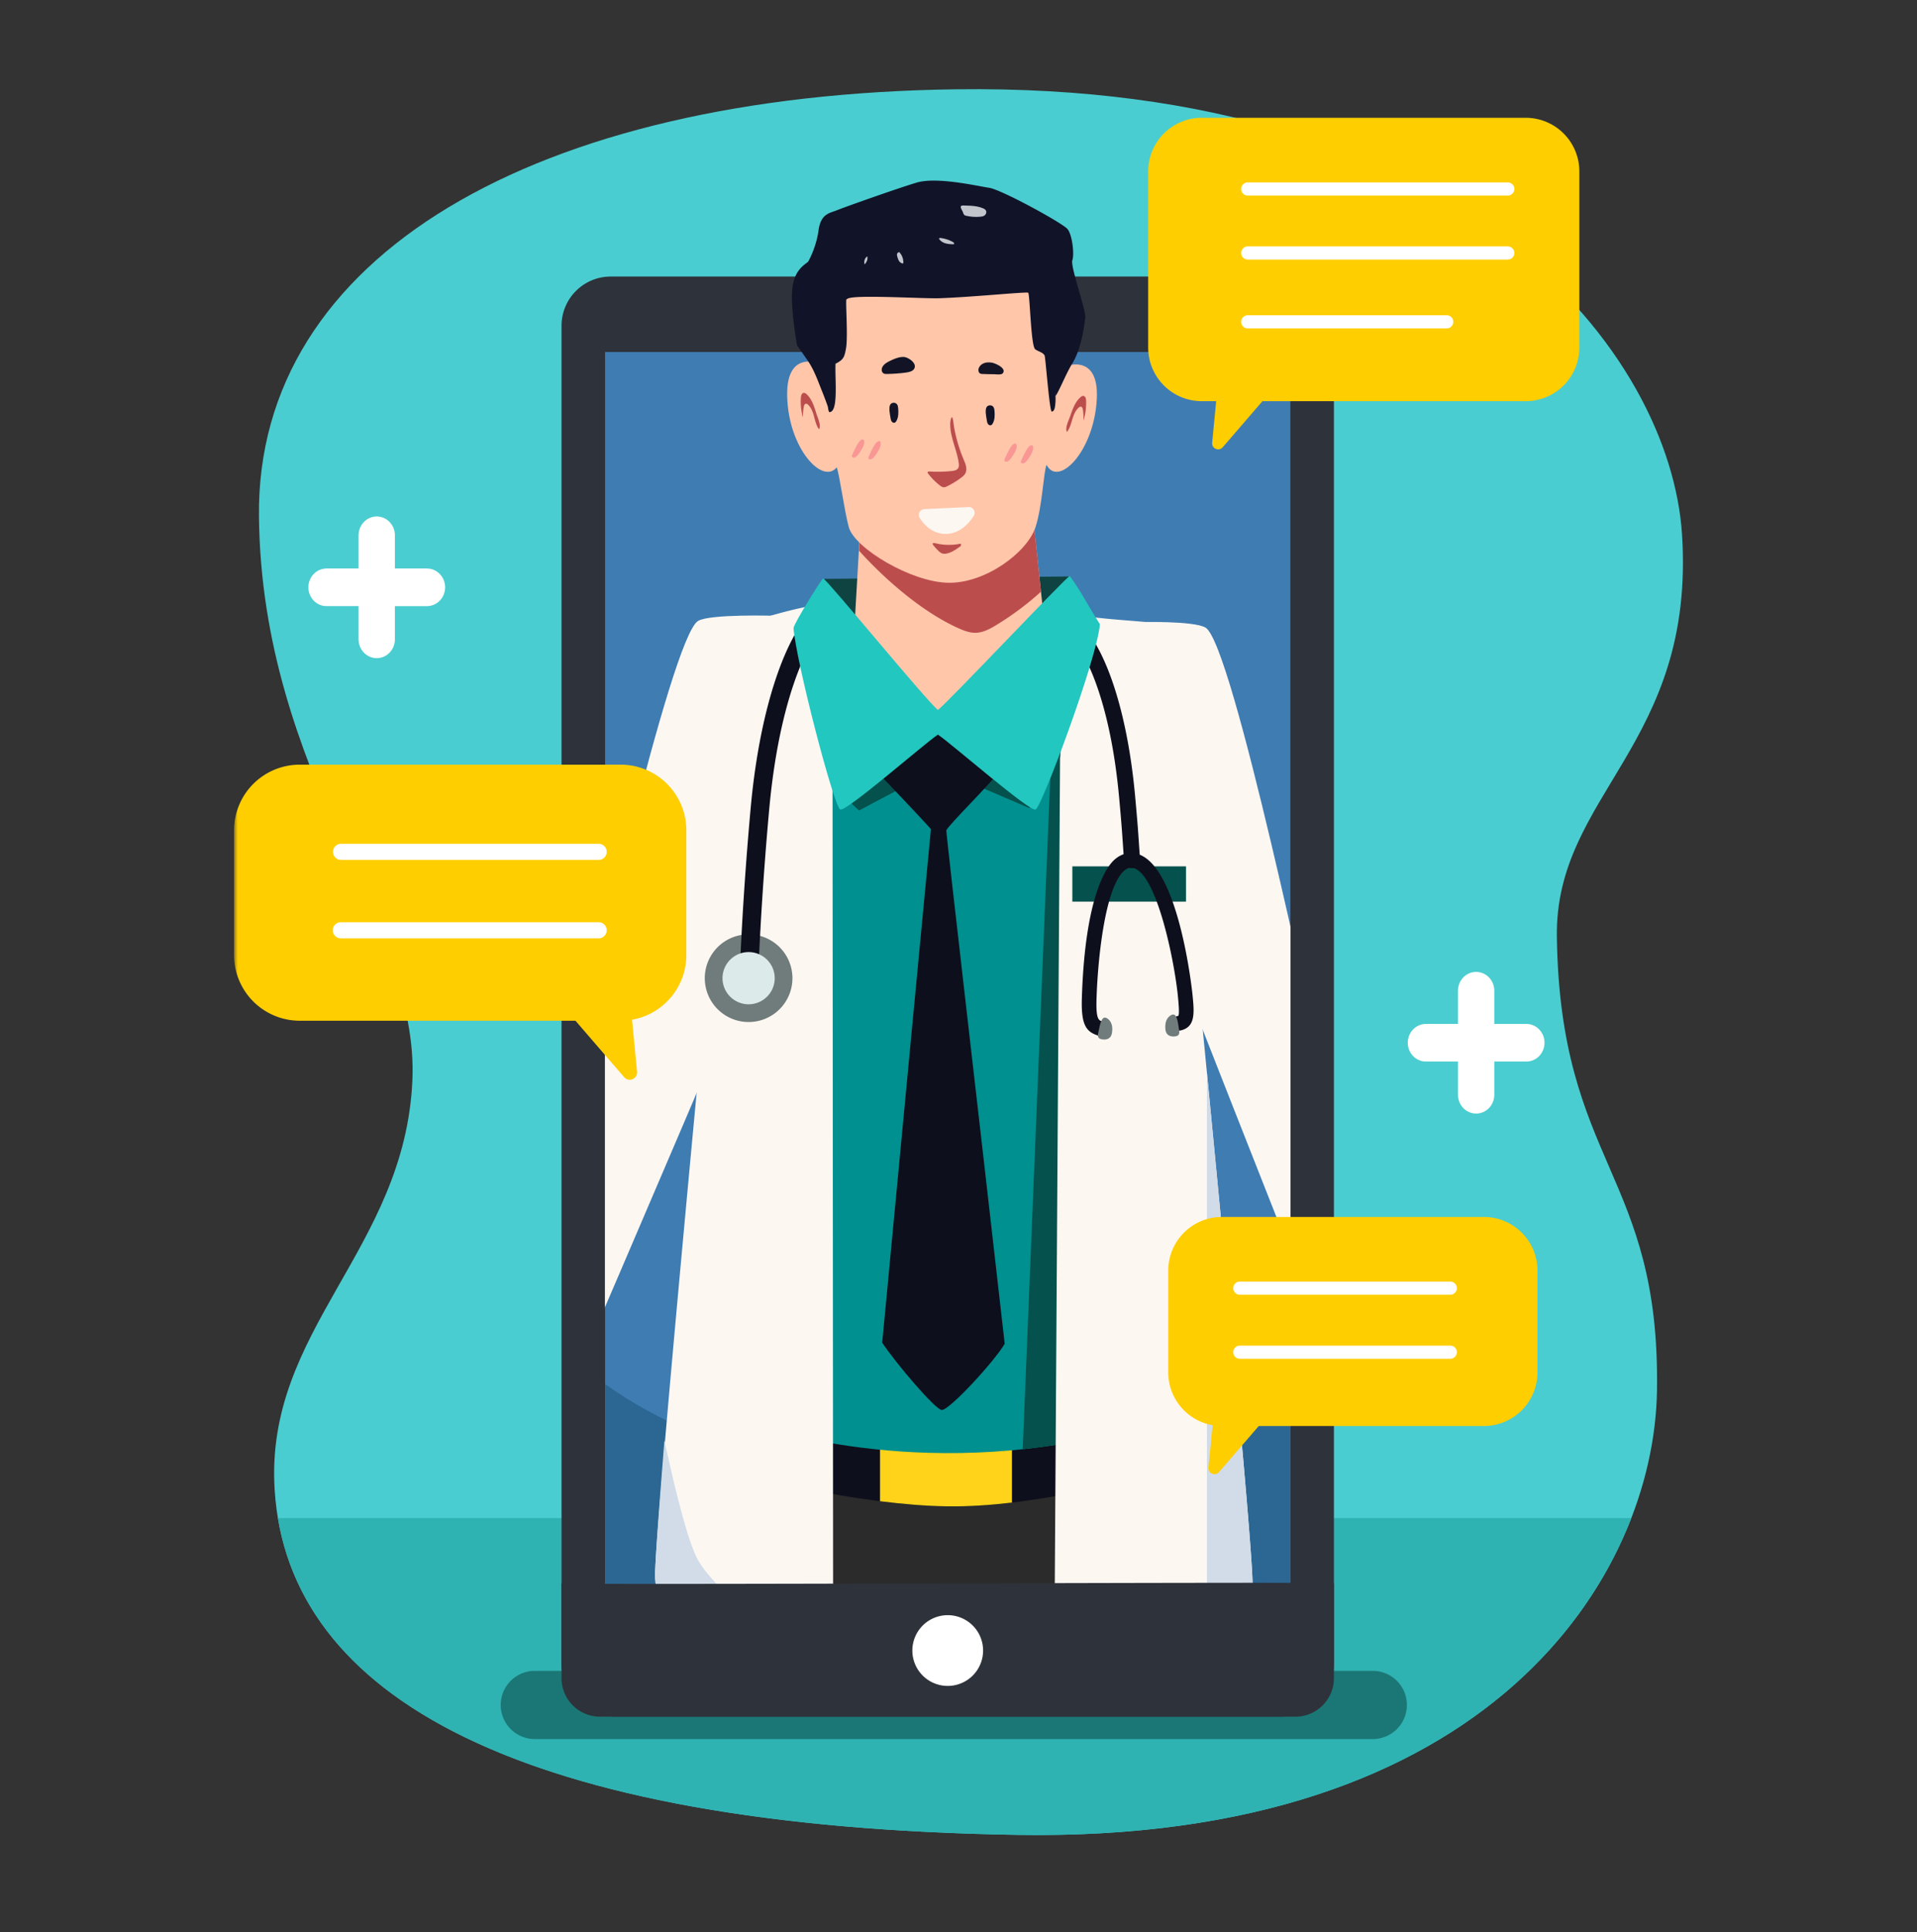 <svg width="260" height="262" viewBox="0 0 260 262" xmlns="http://www.w3.org/2000/svg" xmlns:xlink="http://www.w3.org/1999/xlink">
    <rect x="0" y="0" width="260" height="262" fill="#333333" stroke="none"/>
    <defs>
        <path id="a" d="M0 236.734h196.512V0H0z"/>
    </defs>
    <g transform="translate(31.744 12.093)" fill="none" fill-rule="evenodd">
        <path d="M24.187 134.423C23.15 157.419 4.105 168.22 5.51 189.973c1.81 28.057 33.276 45.651 100.751 46.74 64.398 1.038 86.345-35.253 86.73-60.243.452-29.416-13.127-30.734-13.58-61.507-.284-19.37 18.848-26.04 16.972-54.647-1.572-23.978-28.738-61.205-98.43-60.3C40.908.756 2.984 22.58 3.377 57.958c.391 35.24 21.765 55.3 20.81 76.465" fill="#4ACDD0"/>
        <path d="M189.507 193.76H5.946c4.331 25.846 35.928 41.914 100.314 42.952 50.484.815 74.877-21.313 83.247-42.952" fill="#2FB2B2"/>
        <path d="M154.446 223.722H40.791a4.624 4.624 0 1 1 0-9.248h113.655a4.624 4.624 0 0 1 0 9.248" fill="#1B7775"/>
        <path d="M12.543 64.995h4.347v-4.502c0-1.41 1.103-2.552 2.464-2.552 1.36 0 2.463 1.142 2.463 2.552v4.502h4.347c1.36 0 2.463 1.143 2.463 2.552 0 1.41-1.103 2.552-2.463 2.552h-4.347V74.6c0 1.41-1.103 2.552-2.463 2.552-1.361 0-2.464-1.142-2.464-2.552v-4.502h-4.347c-1.36 0-2.463-1.142-2.463-2.551 0-1.41 1.103-2.552 2.463-2.552M161.653 126.75H166v-4.503c0-1.41 1.102-2.551 2.463-2.551 1.36 0 2.463 1.142 2.463 2.551v4.503h4.347c1.36 0 2.463 1.143 2.463 2.552 0 1.41-1.103 2.551-2.463 2.551h-4.347v4.502c0 1.41-1.103 2.551-2.463 2.551S166 137.764 166 136.355v-4.502h-4.347c-1.36 0-2.464-1.143-2.464-2.552s1.103-2.551 2.464-2.551" fill="#FFF"/>
        <path d="M141.952 220.686H51.637a7.221 7.221 0 0 1-7.221-7.222V32.077a6.672 6.672 0 0 1 6.671-6.671h91.415a6.672 6.672 0 0 1 6.672 6.671v181.387a7.221 7.221 0 0 1-7.222 7.222" fill="#2E323A"/>
        <mask id="b" fill="#fff">
            <use xlink:href="#a"/>
        </mask>
        <path fill="#3F7CB2" mask="url(#b)" d="M50.322 204.072h92.945V35.634H50.322z"/>
        <path d="M143.266 178.248c-11.447 5.867-26.518 9.922-46.313 9.922-21.501 0-36.36-5.248-46.63-12.592v28.494h92.943v-25.824z" fill="#2C6793" mask="url(#b)"/>
        <path d="M73.297 71.404s-8.778-.263-10.364.701c-3.732 2.268-15.202 53.845-16.14 56.438-.94 2.593 1.206 32.126 1.41 41.51.6-1.36 24.736-57.572 25.442-59.836.708-2.263 2.523-31.268-.348-38.813M122.478 72.26s7.703-.21 9.289.754c3.732 2.268 14.695 55.85 15.634 58.442.94 2.593-.824 34.536-1.396 33.164-.572-1.372-20.62-52.139-21.326-54.402-.707-2.264-5.072-30.413-2.2-37.958" fill="#FDF7F2" mask="url(#b)"/>
        <path d="M125.318 214.589s-15.528 3.73-28.057 3.608c-12.53-.122-28.687-3.608-28.687-3.608v-32.277h56.744v32.277z" fill="#2B2B2B" mask="url(#b)"/>
        <path d="M124.912 187.695s-15.528 4.621-28.057 4.47c-12.53-.152-28.688-4.47-28.688-4.47v-7.061h56.745v7.061z" fill="#0E0F1C" mask="url(#b)"/>
        <path d="M105.506 180.634H87.612v10.835c3.11.39 6.277.66 9.243.696 2.802.034 5.755-.172 8.651-.511v-11.02z" fill="#FFD31A" mask="url(#b)"/>
        <path d="M119.367 75.981c-7.342-1.62-38.451-2.482-45.444-1.51-.613 4.287-4.926 69.936-7.622 105.374 8.69 3.005 18.045 4.772 27.829 5.06 11.812.349 23.149-1.494 33.563-5.124-2.355-35.542-6.739-101.436-8.326-103.8" fill="#00908F" mask="url(#b)"/>
        <path d="M127.693 179.78c-2.355-35.542-6.739-101.435-8.326-103.799-7.342-1.62-38.451-2.483-45.444-1.51-.175 1.222-.65 5.37-1.303 11.493l6.394 6.518 5.747 5.325 10.673-5.65 12.432 5.324 2.932-6.411-3.833 93.346a92.698 92.698 0 0 0 20.728-4.636" fill="#04514D" mask="url(#b)"/>
        <path fill="#0F4341" mask="url(#b)" d="m79.909 66.405 33.429-.33.396 11.693L89.59 86.83l-9.21-10.474z"/>
        <path d="m112.03 90.769-.818 127.86a86.874 86.874 0 0 0 20.447-6.014c4.034-1.749 6.586-5.789 6.476-10.184-.283-11.296-11.564-123.572-12.19-129.824-1.356-.52-9.654-.648-12.54-1.601-.265 6.474-1.375 19.763-1.375 19.763M57.11 201.101a10.833 10.833 0 0 0 6.737 10.335 86.873 86.873 0 0 0 17.41 5.064l-.091-131.862s-.06-7.496-1.21-14.812c-2.77.197-10.48 2.36-11.179 3.058-.625 6.253-11.355 117.12-11.667 128.217" fill="#FDF7F2" mask="url(#b)"/>
        <path d="M103.93 92.307c.888-1.456-7.884-8.377-7.884-8.377l-8.799 8.662s6.448 6.768 7.269 7.749c0 0-4.008 42.082-6.608 69.632 1.826 2.76 7.239 9.129 8.088 9.129 1.062 0 7.218-6.687 8.526-8.993-3.112-27.523-7.98-69.234-7.915-69.6.094-.552 6.435-6.746 7.323-8.202" fill="#0E0F1C" mask="url(#b)"/>
        <path d="M110.731 81.45c.123-.72-3.467-33.697-3.467-33.697L97.466 48l-8.662-.024-3.922 2.322.342 3.918-1.77 30.646 11.944 2.286 11.376.803 3.957-6.5z" fill="#FFC6AA" mask="url(#b)"/>
        <path d="M107.264 47.752 97.466 48l-8.662-.024-3.922 2.321.342 3.919-.453 8.366c3.557 3.949 8.53 8.242 13.273 10.417.802.368 1.642.729 2.523.714 1.006-.016 1.935-.518 2.796-1.039a39.872 39.872 0 0 0 6.081-4.535c-.986-9.423-2.18-20.387-2.18-20.387" fill="#BC4D4D" mask="url(#b)"/>
        <path d="M112.297 37.747 110.63 26.99l-14.354-1.198-14.388.887-2.016 10.717c-.115-.118-5-2.367-4.854 4.204.16 7.16 4.841 12.07 6.717 9.677.385.958 1.044 5.96 1.642 8.119.792 2.855 8.527 7.496 13.549 7.534 5.021.07 10.708-4.154 11.796-7.6.92-2.913 1.065-7.439 1.482-8.388 1.556 3.073 6.415-1.733 6.808-8.888.36-6.565-4.596-4.422-4.716-4.307" fill="#FFC6AA" mask="url(#b)"/>
        <path d="M111.368 41.154c.083.65.07 1.314-.038 1.96-.044.267-.167.59-.424.602-.31.015-.845-7.394-.976-7.616-.27-.453-.87-.519-1.277-.84-.586-.463-.71-7.43-.943-7.655-.17-.166-7.326.574-12.037.744-1.978.07-10.07-.421-12.02-.066-.214.039-.439.085-.6.237-.135.127.22 4.956-.042 6.545-.21 1.274-.356 1.617-1.433 2.163-.101 2.153.425 6.489-.803 6.562-.17.01-.2-.628-.26-.8a47.2 47.2 0 0 0-.804-2.129c-.507-1.268-.995-2.645-1.732-3.79-.327-.508-1.618-2.326-1.618-2.326s-.908-5.04-.657-7.58c.25-2.538 1.483-3.227 2.157-3.766 0 0 1.085-1.874 1.403-4.213.318-2.339 1.512-2.363 2.502-2.77.99-.407 8.078-2.926 10.806-3.746 2.73-.82 8.148.446 9.84.701 1.694.255 9.99 4.804 10.634 5.601.644.797.94 3.427.647 4.23-.293.803 1.928 6.984 1.76 7.786-.089.426-.386 4.131-1.875 6.382-.853 1.473-1.725 3.666-2.18 4.265" fill="#111428" mask="url(#b)"/>
        <path d="M102.998 43.103c.107.162.13.367.144.563.044.582.037 1.206-.26 1.69-.054.09-.122.176-.217.21-.152.058-.327-.04-.421-.183-.094-.143-.125-.32-.15-.49-.068-.454-.268-1.34-.041-1.76.18-.333.721-.368.945-.03M89.936 42.758c.107.162.13.367.144.562.043.583.036 1.206-.26 1.691-.054.09-.123.175-.217.21-.152.057-.328-.04-.421-.184-.095-.142-.125-.32-.151-.49-.068-.453-.267-1.34-.04-1.76.18-.332.72-.367.945-.03" fill="#121326" mask="url(#b)"/>
        <path d="M92.267 37.87c-.185.38-.698.499-1.15.559-.85.114-1.711.176-2.575.188-.153.002-.315 0-.449-.075-.164-.092-.246-.278-.254-.453-.025-.526.475-.923.969-1.171.575-.288 1.607-.772 2.291-.56.612.187 1.49.854 1.168 1.512" fill="#121425" mask="url(#b)"/>
        <path d="M101.498 38.616a.692.692 0 0 1-.304-.061c-.247-.133-.28-.498-.179-.75.13-.32.41-.549.727-.66.316-.112.667-.114 1.008-.067.426.06 2.048.722 1.525 1.428-.206.277-.935.144-1.241.144-.511 0-1.023-.01-1.536-.034" fill="#141425" mask="url(#b)"/>
        <path d="M98.939 50.179c.13.309.268.618.336.948.067.332.057.694-.097.981-.117.217-.305.374-.492.518-.62.477-1.282.887-1.974 1.221-.14.068-.286.133-.44.13-.216-.004-.412-.141-.59-.281a8.887 8.887 0 0 1-1.56-1.588c-.027-.036-.056-.076-.058-.123-.004-.118.14-.15.247-.143 1.026.064 2.054.04 3.073-.071.332-.037.712-.119.862-.445.089-.193.07-.426.04-.644-.24-1.728-1.1-3.342-1.15-5.086-.009-.338.014-.685.137-.991.02-.05.047-.103.093-.124.127-.058.254 1.135.284 1.304a20.532 20.532 0 0 0 1.289 4.394" fill="#BC4D4D" mask="url(#b)"/>
        <path d="M101.586 16.154c.176.073.365.183.423.391.058.212-.053.449-.212.57-.16.122-.355.153-.544.172a6.027 6.027 0 0 1-1.96-.123.551.551 0 0 1-.225-.09c-.165-.13-.191-.4-.304-.592-.45-.773-.1-.72.5-.7.787.024 1.572.058 2.322.372M95.747 20.17a4.54 4.54 0 0 1 1.779.57c.094.052.196.203.11.27-.026.02-.058.02-.088.019-.716-.013-1.545-.092-1.956-.783M90.152 22.039c.417.36.66.98.619 1.574-.195.04-.399-.079-.533-.254s-.21-.398-.274-.62c-.035-.124-.068-.256-.043-.382.025-.127.127-.24.237-.215M85.908 23.04a1.5 1.5 0 0 1-.38.716c-.146-.405.034-.92.378-1.082" fill="#C2C5CC" mask="url(#b)"/>
        <path d="M113.412 44.318c.314-.925.656-1.896 1.369-2.533.13-.116.292-.224.457-.184.245.058.316.386.326.65.033.91-.09 1.826-.363 2.692.023-.487 0-.976-.069-1.458-.025-.18-.088-.394-.257-.431-.123-.027-.241.057-.336.146-.944.884-.827 2.354-1.571 3.277-.318-.521.265-1.633.444-2.16M78.964 43.945c-.284-.932-.595-1.909-1.286-2.561-.126-.119-.286-.23-.451-.195-.248.054-.33.38-.348.644a8.017 8.017 0 0 0 .275 2.699 7.927 7.927 0 0 1 .116-1.456c.031-.18.101-.393.272-.426.123-.024.24.063.33.153.916.905.75 2.37 1.466 3.31.333-.514-.213-1.639-.374-2.168" fill="#BC4D4D" mask="url(#b)"/>
        <path d="M83.847 49.578a.404.404 0 0 0-.047.176c.006.128.124.2.227.205.251.01.47-.215.646-.443.226-.293.429-.616.602-.961.086-.17.165-.35.185-.547.08-.805-.45-.519-.681-.196-.364.51-.668 1.17-.932 1.766M86.08 49.812a.396.396 0 0 0-.047.176c.006.128.124.2.227.204.25.01.47-.214.646-.442.226-.293.428-.616.602-.961.085-.17.165-.35.185-.547.08-.805-.45-.519-.681-.195-.365.509-.668 1.17-.932 1.765M104.527 50.137a.403.403 0 0 0-.047.176c.006.129.125.2.227.205.251.01.47-.214.646-.442.226-.294.428-.617.602-.962.086-.169.165-.35.185-.547.08-.804-.45-.518-.682-.195-.364.51-.667 1.17-.931 1.765M106.76 50.371a.404.404 0 0 0-.047.176c.006.129.124.2.227.205.251.01.47-.214.646-.442a6.01 6.01 0 0 0 .602-.962c.085-.169.165-.35.185-.547.08-.804-.45-.518-.682-.195-.364.51-.667 1.17-.932 1.765" fill="#F99795" mask="url(#b)"/>
        <path d="M98.406 61.652a.215.215 0 0 1 .113-.002c.08.027.105.142.07.223a.478.478 0 0 1-.178.185c-.528.376-1.077.751-1.7.895-.24.056-.497.074-.725-.021a1.455 1.455 0 0 1-.415-.297 6.848 6.848 0 0 1-.697-.758c-.314-.397.043-.355.317-.293a7.596 7.596 0 0 0 3.215.068" fill="#BC4D4D" mask="url(#b)"/>
        <path d="m93.622 56.945 6.004-.28a.784.784 0 0 1 .69 1.217c-.713 1.07-1.97 2.423-3.782 2.423-1.809 0-2.932-1.204-3.538-2.158a.784.784 0 0 1 .626-1.202" fill="#FDF7F2" mask="url(#b)"/>
        <path d="M75.733 120.548a5.944 5.944 0 1 1-11.888 0 5.944 5.944 0 0 1 11.888 0" fill="#707C7B" mask="url(#b)"/>
        <path d="M69.835 121.525h-.04a1.26 1.26 0 0 1-1.219-1.299c.003-.096.315-9.792 1.496-22.78 1.132-12.452 4.269-22.51 8.39-26.905a1.26 1.26 0 0 1 1.837 1.722c-2.896 3.088-6.444 11.385-7.719 25.411-1.173 12.91-1.484 22.535-1.487 22.63a1.26 1.26 0 0 1-1.258 1.22" fill="#0E0F1C" mask="url(#b)"/>
        <path d="M73.329 120.548a3.54 3.54 0 1 1-7.08 0 3.54 3.54 0 0 1 7.08 0" fill="#DCEAE9" mask="url(#b)"/>
        <path fill="#04514D" mask="url(#b)" d="M113.696 110.167h15.417v-4.785h-15.417z"/>
        <path d="M121.792 105.631c-.568 0-1.046-.44-1.085-1.013l-.12-1.744c-.176-2.584-.223-3.278-.545-6.818-1.102-12.126-4.17-19.299-6.673-21.968a1.089 1.089 0 0 1 1.588-1.49c3.563 3.8 6.275 12.496 7.253 23.261.324 3.565.372 4.264.55 6.868l.118 1.74a1.088 1.088 0 0 1-1.086 1.164" fill="#0E0F1C" mask="url(#b)"/>
        <path d="M113.338 66.008c-.707.37-16.35 16.974-17.875 18.172-1.525-1.198-14.847-17.472-15.554-17.842-.106-.106-3.923 5.994-4.03 6.74.38 4.698 5.477 24.204 6.33 24.598.798.37 11.4-8.923 13.254-10.156 1.855 1.233 12.456 10.526 13.256 10.156.853-.394 8.336-20.43 8.715-25.127-1.383-2.129-2.713-4.732-4.096-6.54" fill="#22C7BF" mask="url(#b)"/>
        <path d="M117.468 128.378a.973.973 0 0 1-.273-.046c-1.583-.504-2.318-1.378-2.21-4.98.424-14.208 3.476-18.022 4.402-18.852.754-.678 1.6-.986 2.517-.913 6.159.483 8.069 18.989 8.087 19.176.246 2.47.44 4.423-1.638 4.876a.996.996 0 0 1-.425-1.945c.108-.023.144-.046.144-.046.178-.28.01-1.967-.062-2.688-.499-5.012-3.007-17.132-6.261-17.388-.227-.016-.583.006-1.033.41-2.613 2.344-3.58 12.059-3.741 17.43-.082 2.734.298 2.855.824 3.023a.996.996 0 0 1-.331 1.943" fill="#0E0F1C" mask="url(#b)"/>
        <path d="M128.177 127.616c.034.211.055.45-.08.617-.1.121-.26.172-.416.198-.427.075-.924-.022-1.175-.376-.141-.201-.184-.454-.2-.7-.028-.428.02-.874.23-1.248.198-.352.763-.853 1.099-.526.364.353.463 1.552.542 2.035M117.208 127.982c-.048.21-.083.447.042.62.092.128.25.188.403.224.423.099.925.033 1.196-.306.153-.192.212-.442.242-.685.054-.427.032-.875-.156-1.261-.176-.363-.71-.896-1.065-.591-.384.33-.554 1.522-.662 2" fill="#707C7B" mask="url(#b)"/>
        <path d="M131.95 202.927s-3.464 6.234-6.928 8.082c-2.26 1.205-9.233 5.062-13.81 7.599v.02a86.848 86.848 0 0 0 20.447-6.013c4.034-1.748 6.586-5.789 6.476-10.183-.145-5.79-3.178-38.098-6.186-69.067v69.562zM81.256 215.317c-5.529-3.793-16.318-11.61-18.552-16.3-1.323-2.779-2.935-9.31-4.332-15.79-.722 9.032-1.197 15.591-1.262 17.874a10.834 10.834 0 0 0 6.737 10.336 86.912 86.912 0 0 0 17.41 5.063v-1.183z" fill="#D1DCE8" mask="url(#b)"/>
        <path d="M143.949 220.686H49.64a5.225 5.225 0 0 1-5.226-5.226v-12.865c-.282.282 104.528-.232 104.759 0v12.865a5.225 5.225 0 0 1-5.225 5.226" fill="#2E323A" mask="url(#b)"/>
        <path d="M101.591 211.649a4.797 4.797 0 1 1-9.593 0 4.797 4.797 0 0 1 9.593 0" fill="#FFF" mask="url(#b)"/>
        <path fill="#2E323A" mask="url(#b)" d="M143.288 174.961h5.627v-71.416h-5.627zM44.671 174.961h5.627v-71.416h-5.627z"/>
        <path d="M175.188 42.306h-43.933a7.274 7.274 0 0 1-7.274-7.274v-23.88a7.274 7.274 0 0 1 7.274-7.273h43.933a7.273 7.273 0 0 1 7.273 7.274v23.879a7.273 7.273 0 0 1-7.273 7.274" fill="#FFCE00" mask="url(#b)"/>
        <path d="m133.522 38.995-.86 8.952c-.077.79.907 1.21 1.425.61l8.058-9.34-8.623-.222z" fill="#FFCE00" mask="url(#b)"/>
        <path d="M172.753 14.425h-35.268a.89.89 0 1 1 0-1.783h35.268a.891.891 0 1 1 0 1.783M172.753 23.105h-35.268a.891.891 0 0 1 0-1.783h35.268a.891.891 0 0 1 0 1.783M164.472 32.437h-26.987a.891.891 0 0 1 0-1.783h26.987a.89.89 0 1 1 0 1.783" fill="#FFF" mask="url(#b)"/>
        <path d="M52.435 126.316H8.91a8.91 8.91 0 0 1-8.91-8.91v-16.903a8.91 8.91 0 0 1 8.91-8.91h43.525a8.91 8.91 0 0 1 8.91 8.91v16.902a8.91 8.91 0 0 1-8.91 8.91" fill="#FFCE00" mask="url(#b)"/>
        <path d="m53.603 122.26 1.054 10.966c.093.967-1.112 1.482-1.747.746l-9.87-11.44 10.563-.271z" fill="#FFCE00" mask="url(#b)"/>
        <path d="M49.453 104.51h-34.97a1.092 1.092 0 0 1 0-2.183h34.97a1.092 1.092 0 1 1 0 2.184M49.453 115.144h-34.97a1.092 1.092 0 0 1 0-2.184h34.97a1.092 1.092 0 1 1 0 2.184" fill="#FFF" mask="url(#b)"/>
        <path d="M133.975 181.271h35.532a7.274 7.274 0 0 0 7.274-7.273v-13.8a7.274 7.274 0 0 0-7.274-7.273h-35.532a7.274 7.274 0 0 0-7.274 7.274v13.799a7.274 7.274 0 0 0 7.274 7.273" fill="#FFCE00" mask="url(#b)"/>
        <path d="m133.022 177.961-.86 8.952c-.077.79.907 1.21 1.425.609l8.058-9.34-8.623-.22z" fill="#FFCE00" mask="url(#b)"/>
        <path d="M136.41 163.47h28.548a.891.891 0 1 0 0-1.782H136.41a.891.891 0 1 0 0 1.783M136.41 172.151h28.548a.891.891 0 1 0 0-1.782H136.41a.891.891 0 1 0 0 1.782" fill="#FFF" mask="url(#b)"/>
    </g>
</svg>
